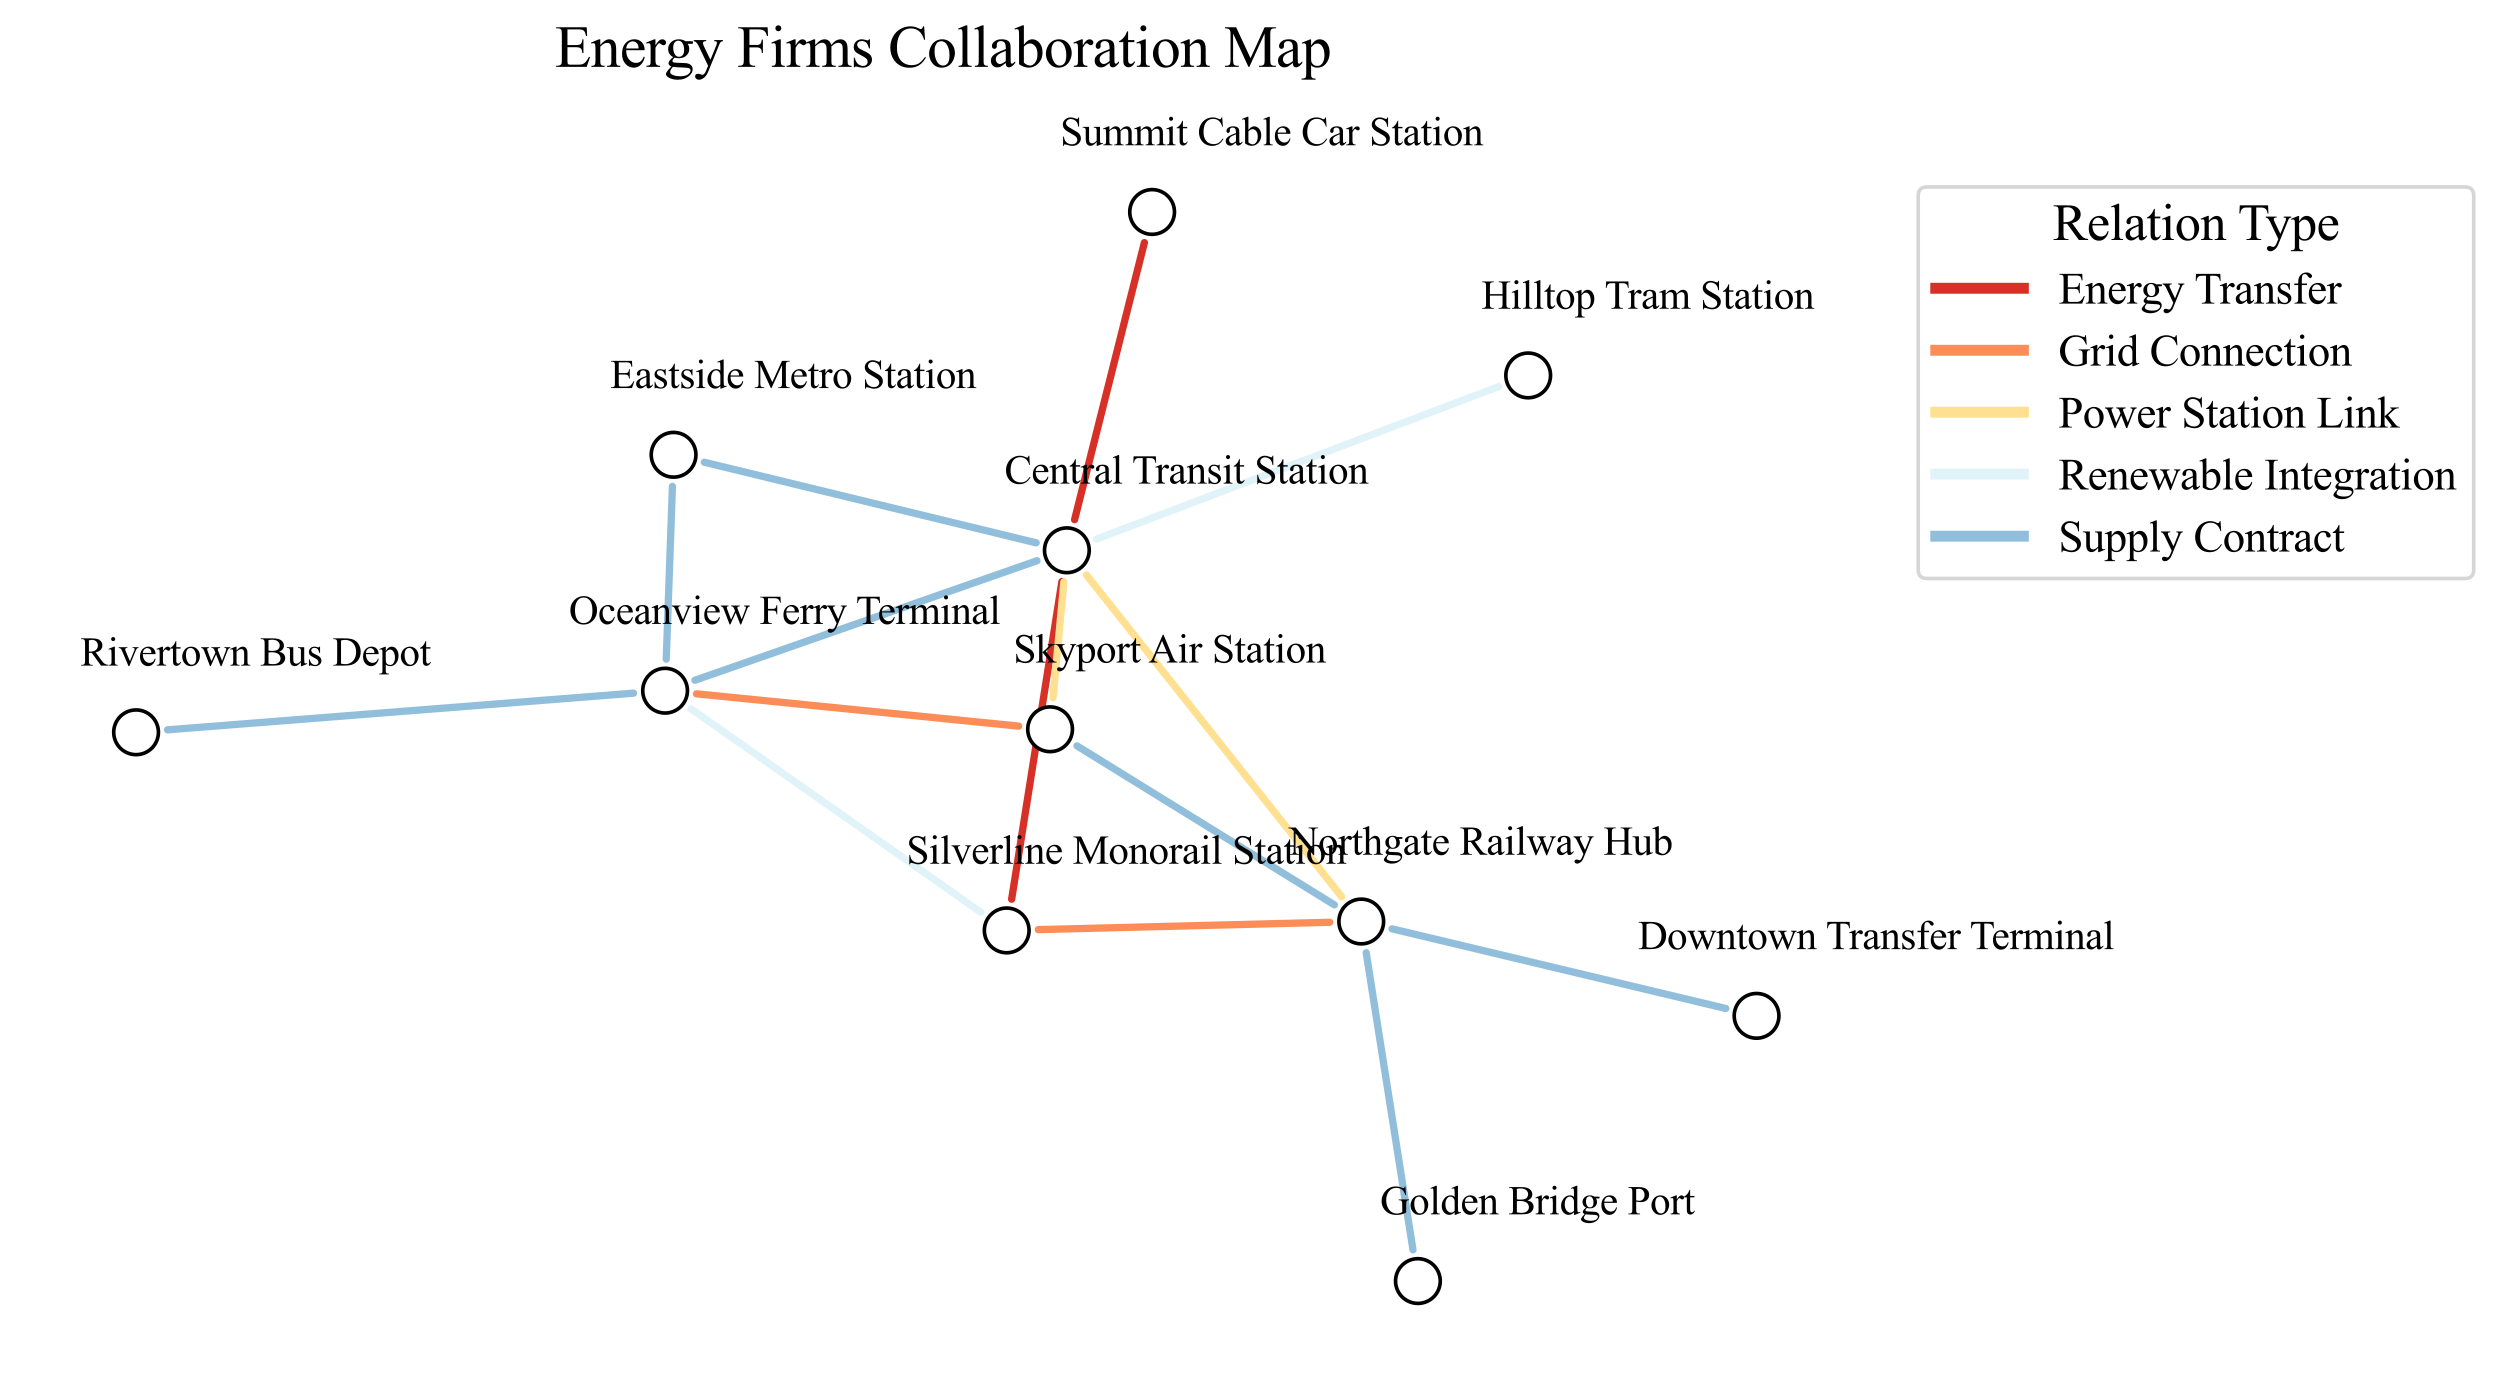 <?xml version="1.0" encoding="utf-8" standalone="no"?>
<!DOCTYPE svg PUBLIC "-//W3C//DTD SVG 1.1//EN"
  "http://www.w3.org/Graphics/SVG/1.1/DTD/svg11.dtd">
<svg xmlns:xlink="http://www.w3.org/1999/xlink" width="684.802pt" height="378.15pt" viewBox="0 0 684.802 378.15" xmlns="http://www.w3.org/2000/svg" version="1.1">
 <defs>
  <style type="text/css">*{stroke-linejoin: round; stroke-linecap: butt}</style>
 </defs>
 <g id="figure_1">
  <g id="patch_1">
   <path d="M 0 378.15 
L 684.802 378.15 
L 684.802 -0 
L 0 -0 
z
" style="fill: #ffffff"/>
  </g>
  <g id="axes_1">
   <g id="patch_2">
    <path d="M 300.332 147.667 
Q 355.421 126.785 410.509 105.903 
" clip-path="url(#p16c99990a3)" style="fill: none; stroke: #e0f3f8; stroke-width: 2; stroke-linecap: round"/>
   </g>
   <g id="patch_3">
    <path d="M 290.884 159.286 
Q 283.998 202.796 277.112 246.305 
" clip-path="url(#p16c99990a3)" style="fill: none; stroke: #d73027; stroke-width: 2; stroke-linecap: round"/>
   </g>
   <g id="patch_4">
    <path d="M 283.824 148.692 
Q 238.374 137.655 192.923 126.618 
" clip-path="url(#p16c99990a3)" style="fill: none; stroke: #91bfdb; stroke-width: 2; stroke-linecap: round"/>
   </g>
   <g id="patch_5">
    <path d="M 291.429 159.356 
Q 289.939 175.245 288.449 191.134 
" clip-path="url(#p16c99990a3)" style="fill: none; stroke: #fee090; stroke-width: 2; stroke-linecap: round"/>
   </g>
   <g id="patch_6">
    <path d="M 294.353 142.339 
Q 303.913 104.4 313.472 66.461 
" clip-path="url(#p16c99990a3)" style="fill: none; stroke: #d73027; stroke-width: 2; stroke-linecap: round"/>
   </g>
   <g id="patch_7">
    <path d="M 284.059 153.593 
Q 237.208 169.964 190.357 186.335 
" clip-path="url(#p16c99990a3)" style="fill: none; stroke: #91bfdb; stroke-width: 2; stroke-linecap: round"/>
   </g>
   <g id="patch_8">
    <path d="M 297.619 157.522 
Q 332.558 201.576 367.497 245.63 
" clip-path="url(#p16c99990a3)" style="fill: none; stroke: #fee090; stroke-width: 2; stroke-linecap: round"/>
   </g>
   <g id="patch_9">
    <path d="M 268.668 249.884 
Q 228.969 222.024 189.27 194.165 
" clip-path="url(#p16c99990a3)" style="fill: none; stroke: #e0f3f8; stroke-width: 2; stroke-linecap: round"/>
   </g>
   <g id="patch_10">
    <path d="M 284.416 254.642 
Q 324.318 253.638 364.22 252.633 
" clip-path="url(#p16c99990a3)" style="fill: none; stroke: #fc8d59; stroke-width: 2; stroke-linecap: round"/>
   </g>
   <g id="patch_11">
    <path d="M 184.195 133.231 
Q 183.345 156.885 182.494 180.54 
" clip-path="url(#p16c99990a3)" style="fill: none; stroke: #91bfdb; stroke-width: 2; stroke-linecap: round"/>
   </g>
   <g id="patch_12">
    <path d="M 279.025 198.897 
Q 234.912 194.476 190.798 190.055 
" clip-path="url(#p16c99990a3)" style="fill: none; stroke: #fc8d59; stroke-width: 2; stroke-linecap: round"/>
   </g>
   <g id="patch_13">
    <path d="M 295.01 204.312 
Q 330.259 226.088 365.509 247.863 
" clip-path="url(#p16c99990a3)" style="fill: none; stroke: #91bfdb; stroke-width: 2; stroke-linecap: round"/>
   </g>
   <g id="patch_14">
    <path d="M 173.546 189.871 
Q 109.728 194.891 45.91 199.911 
" clip-path="url(#p16c99990a3)" style="fill: none; stroke: #91bfdb; stroke-width: 2; stroke-linecap: round"/>
   </g>
   <g id="patch_15">
    <path d="M 374.226 260.973 
Q 380.635 301.662 387.045 342.351 
" clip-path="url(#p16c99990a3)" style="fill: none; stroke: #91bfdb; stroke-width: 2; stroke-linecap: round"/>
   </g>
   <g id="patch_16">
    <path d="M 381.301 254.426 
Q 427.017 265.337 472.733 276.248 
" clip-path="url(#p16c99990a3)" style="fill: none; stroke: #91bfdb; stroke-width: 2; stroke-linecap: round"/>
   </g>
   <g id="PathCollection_1">
    <defs>
     <path id="mb97d3c1c2f" d="M 0 6.124 
C 1.624 6.124 3.182 5.478 4.33 4.33 
C 5.478 3.182 6.124 1.624 6.124 0 
C 6.124 -1.624 5.478 -3.182 4.33 -4.33 
C 3.182 -5.478 1.624 -6.124 0 -6.124 
C -1.624 -6.124 -3.182 -5.478 -4.33 -4.33 
C -5.478 -3.182 -6.124 -1.624 -6.124 0 
C -6.124 1.624 -5.478 3.182 -4.33 4.33 
C -3.182 5.478 -1.624 6.124 0 6.124 
z
" style="stroke: #000000"/>
    </defs>
    <g clip-path="url(#p16c99990a3)">
     <use xlink:href="#mb97d3c1c2f" x="292.237" y="150.735" style="fill: #ffffff; stroke: #000000"/>
     <use xlink:href="#mb97d3c1c2f" x="418.605" y="102.834" style="fill: #ffffff; stroke: #000000"/>
     <use xlink:href="#mb97d3c1c2f" x="275.759" y="254.86" style="fill: #ffffff; stroke: #000000"/>
     <use xlink:href="#mb97d3c1c2f" x="184.507" y="124.574" style="fill: #ffffff; stroke: #000000"/>
     <use xlink:href="#mb97d3c1c2f" x="287.641" y="199.76" style="fill: #ffffff; stroke: #000000"/>
     <use xlink:href="#mb97d3c1c2f" x="315.588" y="58.064" style="fill: #ffffff; stroke: #000000"/>
     <use xlink:href="#mb97d3c1c2f" x="182.183" y="189.192" style="fill: #ffffff; stroke: #000000"/>
     <use xlink:href="#mb97d3c1c2f" x="37.273" y="200.591" style="fill: #ffffff; stroke: #000000"/>
     <use xlink:href="#mb97d3c1c2f" x="372.878" y="252.416" style="fill: #ffffff; stroke: #000000"/>
     <use xlink:href="#mb97d3c1c2f" x="388.393" y="350.906" style="fill: #ffffff; stroke: #000000"/>
     <use xlink:href="#mb97d3c1c2f" x="481.159" y="278.259" style="fill: #ffffff; stroke: #000000"/>
    </g>
   </g>
   <g id="text_1">
    <!-- Energy Firms Collaboration Map -->
    <g transform="translate(152.01 18.31) scale(0.16 -0.16)">
     <defs>
      <path id="TimesNewRomanPSMT-45" d="M 1338 4006 
L 1338 2331 
L 2269 2331 
Q 2631 2331 2753 2441 
Q 2916 2584 2934 2947 
L 3050 2947 
L 3050 1472 
L 2934 1472 
Q 2891 1781 2847 1869 
Q 2791 1978 2662 2040 
Q 2534 2103 2269 2103 
L 1338 2103 
L 1338 706 
Q 1338 425 1363 364 
Q 1388 303 1450 267 
Q 1513 231 1688 231 
L 2406 231 
Q 2766 231 2928 281 
Q 3091 331 3241 478 
Q 3434 672 3638 1063 
L 3763 1063 
L 3397 0 
L 131 0 
L 131 116 
L 281 116 
Q 431 116 566 188 
Q 666 238 702 338 
Q 738 438 738 747 
L 738 3500 
Q 738 3903 656 3997 
Q 544 4122 281 4122 
L 131 4122 
L 131 4238 
L 3397 4238 
L 3444 3309 
L 3322 3309 
Q 3256 3644 3176 3769 
Q 3097 3894 2941 3959 
Q 2816 4006 2500 4006 
L 1338 4006 
z
" transform="scale(0.016)"/>
      <path id="TimesNewRomanPSMT-6e" d="M 1034 2341 
Q 1538 2947 1994 2947 
Q 2228 2947 2397 2830 
Q 2566 2713 2666 2444 
Q 2734 2256 2734 1869 
L 2734 647 
Q 2734 375 2778 278 
Q 2813 200 2889 156 
Q 2966 113 3172 113 
L 3172 0 
L 1756 0 
L 1756 113 
L 1816 113 
Q 2016 113 2095 173 
Q 2175 234 2206 353 
Q 2219 400 2219 647 
L 2219 1819 
Q 2219 2209 2117 2386 
Q 2016 2563 1775 2563 
Q 1403 2563 1034 2156 
L 1034 647 
Q 1034 356 1069 288 
Q 1113 197 1189 155 
Q 1266 113 1500 113 
L 1500 0 
L 84 0 
L 84 113 
L 147 113 
Q 366 113 442 223 
Q 519 334 519 647 
L 519 1709 
Q 519 2225 495 2337 
Q 472 2450 423 2490 
Q 375 2531 294 2531 
Q 206 2531 84 2484 
L 38 2597 
L 900 2947 
L 1034 2947 
L 1034 2341 
z
" transform="scale(0.016)"/>
      <path id="TimesNewRomanPSMT-65" d="M 681 1784 
Q 678 1147 991 784 
Q 1303 422 1725 422 
Q 2006 422 2214 576 
Q 2422 731 2563 1106 
L 2659 1044 
Q 2594 616 2278 264 
Q 1963 -88 1488 -88 
Q 972 -88 605 314 
Q 238 716 238 1394 
Q 238 2128 614 2539 
Q 991 2950 1559 2950 
Q 2041 2950 2350 2633 
Q 2659 2316 2659 1784 
L 681 1784 
z
M 681 1966 
L 2006 1966 
Q 1991 2241 1941 2353 
Q 1863 2528 1708 2628 
Q 1553 2728 1384 2728 
Q 1125 2728 920 2526 
Q 716 2325 681 1966 
z
" transform="scale(0.016)"/>
      <path id="TimesNewRomanPSMT-72" d="M 1038 2947 
L 1038 2303 
Q 1397 2947 1775 2947 
Q 1947 2947 2059 2842 
Q 2172 2738 2172 2600 
Q 2172 2478 2090 2393 
Q 2009 2309 1897 2309 
Q 1788 2309 1652 2417 
Q 1516 2525 1450 2525 
Q 1394 2525 1328 2463 
Q 1188 2334 1038 2041 
L 1038 669 
Q 1038 431 1097 309 
Q 1138 225 1241 169 
Q 1344 113 1538 113 
L 1538 0 
L 72 0 
L 72 113 
Q 291 113 397 181 
Q 475 231 506 341 
Q 522 394 522 644 
L 522 1753 
Q 522 2253 501 2348 
Q 481 2444 426 2487 
Q 372 2531 291 2531 
Q 194 2531 72 2484 
L 41 2597 
L 906 2947 
L 1038 2947 
z
" transform="scale(0.016)"/>
      <path id="TimesNewRomanPSMT-67" d="M 966 1044 
Q 703 1172 562 1401 
Q 422 1631 422 1909 
Q 422 2334 742 2640 
Q 1063 2947 1563 2947 
Q 1972 2947 2272 2747 
L 2878 2747 
Q 3013 2747 3034 2739 
Q 3056 2731 3066 2713 
Q 3084 2684 3084 2613 
Q 3084 2531 3069 2500 
Q 3059 2484 3036 2475 
Q 3013 2466 2878 2466 
L 2506 2466 
Q 2681 2241 2681 1891 
Q 2681 1491 2375 1206 
Q 2069 922 1553 922 
Q 1341 922 1119 984 
Q 981 866 932 777 
Q 884 688 884 625 
Q 884 572 936 522 
Q 988 472 1138 450 
Q 1225 438 1575 428 
Q 2219 413 2409 384 
Q 2700 344 2873 169 
Q 3047 -6 3047 -263 
Q 3047 -616 2716 -925 
Q 2228 -1381 1444 -1381 
Q 841 -1381 425 -1109 
Q 191 -953 191 -784 
Q 191 -709 225 -634 
Q 278 -519 444 -313 
Q 466 -284 763 25 
Q 600 122 533 198 
Q 466 275 466 372 
Q 466 481 555 628 
Q 644 775 966 1044 
z
M 1509 2797 
Q 1278 2797 1122 2612 
Q 966 2428 966 2047 
Q 966 1553 1178 1281 
Q 1341 1075 1591 1075 
Q 1828 1075 1981 1253 
Q 2134 1431 2134 1813 
Q 2134 2309 1919 2591 
Q 1759 2797 1509 2797 
z
M 934 0 
Q 788 -159 713 -296 
Q 638 -434 638 -550 
Q 638 -700 819 -813 
Q 1131 -1006 1722 -1006 
Q 2284 -1006 2551 -807 
Q 2819 -609 2819 -384 
Q 2819 -222 2659 -153 
Q 2497 -84 2016 -72 
Q 1313 -53 934 0 
z
" transform="scale(0.016)"/>
      <path id="TimesNewRomanPSMT-79" d="M 38 2863 
L 1372 2863 
L 1372 2747 
L 1306 2747 
Q 1166 2747 1095 2686 
Q 1025 2625 1025 2534 
Q 1025 2413 1128 2197 
L 1825 753 
L 2466 2334 
Q 2519 2463 2519 2588 
Q 2519 2644 2497 2672 
Q 2472 2706 2419 2726 
Q 2366 2747 2231 2747 
L 2231 2863 
L 3163 2863 
L 3163 2747 
Q 3047 2734 2984 2696 
Q 2922 2659 2847 2556 
Q 2819 2513 2741 2316 
L 1575 -541 
Q 1406 -956 1132 -1168 
Q 859 -1381 606 -1381 
Q 422 -1381 303 -1275 
Q 184 -1169 184 -1031 
Q 184 -900 270 -820 
Q 356 -741 506 -741 
Q 609 -741 788 -809 
Q 913 -856 944 -856 
Q 1038 -856 1148 -759 
Q 1259 -663 1372 -384 
L 1575 113 
L 547 2272 
Q 500 2369 397 2513 
Q 319 2622 269 2659 
Q 197 2709 38 2747 
L 38 2863 
z
" transform="scale(0.016)"/>
      <path id="TimesNewRomanPSMT-20" transform="scale(0.016)"/>
      <path id="TimesNewRomanPSMT-46" d="M 1309 4006 
L 1309 2341 
L 2081 2341 
Q 2347 2341 2470 2458 
Q 2594 2575 2634 2922 
L 2750 2922 
L 2750 1488 
L 2634 1488 
Q 2631 1734 2570 1850 
Q 2509 1966 2401 2023 
Q 2294 2081 2081 2081 
L 1309 2081 
L 1309 750 
Q 1309 428 1350 325 
Q 1381 247 1481 191 
Q 1619 116 1769 116 
L 1922 116 
L 1922 0 
L 103 0 
L 103 116 
L 253 116 
Q 516 116 634 269 
Q 709 369 709 750 
L 709 3488 
Q 709 3809 669 3913 
Q 638 3991 541 4047 
Q 406 4122 253 4122 
L 103 4122 
L 103 4238 
L 3256 4238 
L 3297 3306 
L 3188 3306 
Q 3106 3603 2998 3742 
Q 2891 3881 2733 3943 
Q 2575 4006 2244 4006 
L 1309 4006 
z
" transform="scale(0.016)"/>
      <path id="TimesNewRomanPSMT-69" d="M 928 4444 
Q 1059 4444 1151 4351 
Q 1244 4259 1244 4128 
Q 1244 3997 1151 3903 
Q 1059 3809 928 3809 
Q 797 3809 703 3903 
Q 609 3997 609 4128 
Q 609 4259 701 4351 
Q 794 4444 928 4444 
z
M 1188 2947 
L 1188 647 
Q 1188 378 1227 289 
Q 1266 200 1342 156 
Q 1419 113 1622 113 
L 1622 0 
L 231 0 
L 231 113 
Q 441 113 512 153 
Q 584 194 626 287 
Q 669 381 669 647 
L 669 1750 
Q 669 2216 641 2353 
Q 619 2453 572 2492 
Q 525 2531 444 2531 
Q 356 2531 231 2484 
L 188 2597 
L 1050 2947 
L 1188 2947 
z
" transform="scale(0.016)"/>
      <path id="TimesNewRomanPSMT-6d" d="M 1050 2338 
Q 1363 2650 1419 2697 
Q 1559 2816 1721 2881 
Q 1884 2947 2044 2947 
Q 2313 2947 2506 2790 
Q 2700 2634 2766 2338 
Q 3088 2713 3309 2830 
Q 3531 2947 3766 2947 
Q 3994 2947 4170 2830 
Q 4347 2713 4450 2447 
Q 4519 2266 4519 1878 
L 4519 647 
Q 4519 378 4559 278 
Q 4591 209 4675 161 
Q 4759 113 4950 113 
L 4950 0 
L 3538 0 
L 3538 113 
L 3597 113 
Q 3781 113 3884 184 
Q 3956 234 3988 344 
Q 4000 397 4000 647 
L 4000 1878 
Q 4000 2228 3916 2372 
Q 3794 2572 3525 2572 
Q 3359 2572 3192 2489 
Q 3025 2406 2788 2181 
L 2781 2147 
L 2788 2013 
L 2788 647 
Q 2788 353 2820 281 
Q 2853 209 2943 161 
Q 3034 113 3253 113 
L 3253 0 
L 1806 0 
L 1806 113 
Q 2044 113 2133 169 
Q 2222 225 2256 338 
Q 2272 391 2272 647 
L 2272 1878 
Q 2272 2228 2169 2381 
Q 2031 2581 1784 2581 
Q 1616 2581 1450 2491 
Q 1191 2353 1050 2181 
L 1050 647 
Q 1050 366 1089 281 
Q 1128 197 1204 155 
Q 1281 113 1516 113 
L 1516 0 
L 100 0 
L 100 113 
Q 297 113 375 155 
Q 453 197 493 289 
Q 534 381 534 647 
L 534 1741 
Q 534 2213 506 2350 
Q 484 2453 437 2492 
Q 391 2531 309 2531 
Q 222 2531 100 2484 
L 53 2597 
L 916 2947 
L 1050 2947 
L 1050 2338 
z
" transform="scale(0.016)"/>
      <path id="TimesNewRomanPSMT-73" d="M 2050 2947 
L 2050 1972 
L 1947 1972 
Q 1828 2431 1642 2597 
Q 1456 2763 1169 2763 
Q 950 2763 815 2647 
Q 681 2531 681 2391 
Q 681 2216 781 2091 
Q 878 1963 1175 1819 
L 1631 1597 
Q 2266 1288 2266 781 
Q 2266 391 1970 151 
Q 1675 -88 1309 -88 
Q 1047 -88 709 6 
Q 606 38 541 38 
Q 469 38 428 -44 
L 325 -44 
L 325 978 
L 428 978 
Q 516 541 762 319 
Q 1009 97 1316 97 
Q 1531 97 1667 223 
Q 1803 350 1803 528 
Q 1803 744 1651 891 
Q 1500 1038 1047 1263 
Q 594 1488 453 1669 
Q 313 1847 313 2119 
Q 313 2472 555 2709 
Q 797 2947 1181 2947 
Q 1350 2947 1591 2875 
Q 1750 2828 1803 2828 
Q 1853 2828 1881 2850 
Q 1909 2872 1947 2947 
L 2050 2947 
z
" transform="scale(0.016)"/>
      <path id="TimesNewRomanPSMT-43" d="M 3853 4334 
L 3950 2894 
L 3853 2894 
Q 3659 3541 3300 3825 
Q 2941 4109 2438 4109 
Q 2016 4109 1675 3895 
Q 1334 3681 1139 3212 
Q 944 2744 944 2047 
Q 944 1472 1128 1050 
Q 1313 628 1683 403 
Q 2053 178 2528 178 
Q 2941 178 3256 354 
Q 3572 531 3950 1056 
L 4047 994 
Q 3728 428 3303 165 
Q 2878 -97 2294 -97 
Q 1241 -97 663 684 
Q 231 1266 231 2053 
Q 231 2688 515 3219 
Q 800 3750 1298 4042 
Q 1797 4334 2388 4334 
Q 2847 4334 3294 4109 
Q 3425 4041 3481 4041 
Q 3566 4041 3628 4100 
Q 3709 4184 3744 4334 
L 3853 4334 
z
" transform="scale(0.016)"/>
      <path id="TimesNewRomanPSMT-6f" d="M 1600 2947 
Q 2250 2947 2644 2453 
Q 2978 2031 2978 1484 
Q 2978 1100 2793 706 
Q 2609 313 2286 112 
Q 1963 -88 1566 -88 
Q 919 -88 538 428 
Q 216 863 216 1403 
Q 216 1797 411 2186 
Q 606 2575 925 2761 
Q 1244 2947 1600 2947 
z
M 1503 2744 
Q 1338 2744 1170 2645 
Q 1003 2547 900 2300 
Q 797 2053 797 1666 
Q 797 1041 1045 587 
Q 1294 134 1700 134 
Q 2003 134 2200 384 
Q 2397 634 2397 1244 
Q 2397 2006 2069 2444 
Q 1847 2744 1503 2744 
z
" transform="scale(0.016)"/>
      <path id="TimesNewRomanPSMT-6c" d="M 1184 4444 
L 1184 647 
Q 1184 378 1223 290 
Q 1263 203 1344 158 
Q 1425 113 1647 113 
L 1647 0 
L 244 0 
L 244 113 
Q 441 113 512 153 
Q 584 194 625 287 
Q 666 381 666 647 
L 666 3247 
Q 666 3731 644 3842 
Q 622 3953 573 3993 
Q 525 4034 450 4034 
Q 369 4034 244 3984 
L 191 4094 
L 1044 4444 
L 1184 4444 
z
" transform="scale(0.016)"/>
      <path id="TimesNewRomanPSMT-61" d="M 1822 413 
Q 1381 72 1269 19 
Q 1100 -59 909 -59 
Q 613 -59 420 144 
Q 228 347 228 678 
Q 228 888 322 1041 
Q 450 1253 767 1440 
Q 1084 1628 1822 1897 
L 1822 2009 
Q 1822 2438 1686 2597 
Q 1550 2756 1291 2756 
Q 1094 2756 978 2650 
Q 859 2544 859 2406 
L 866 2225 
Q 866 2081 792 2003 
Q 719 1925 600 1925 
Q 484 1925 411 2006 
Q 338 2088 338 2228 
Q 338 2497 613 2722 
Q 888 2947 1384 2947 
Q 1766 2947 2009 2819 
Q 2194 2722 2281 2516 
Q 2338 2381 2338 1966 
L 2338 994 
Q 2338 584 2353 492 
Q 2369 400 2405 369 
Q 2441 338 2488 338 
Q 2538 338 2575 359 
Q 2641 400 2828 588 
L 2828 413 
Q 2478 -56 2159 -56 
Q 2006 -56 1915 50 
Q 1825 156 1822 413 
z
M 1822 616 
L 1822 1706 
Q 1350 1519 1213 1441 
Q 966 1303 859 1153 
Q 753 1003 753 825 
Q 753 600 887 451 
Q 1022 303 1197 303 
Q 1434 303 1822 616 
z
" transform="scale(0.016)"/>
      <path id="TimesNewRomanPSMT-62" d="M 984 2369 
Q 1400 2947 1881 2947 
Q 2322 2947 2650 2570 
Q 2978 2194 2978 1541 
Q 2978 778 2472 313 
Q 2038 -88 1503 -88 
Q 1253 -88 995 3 
Q 738 94 469 275 
L 469 3241 
Q 469 3728 445 3840 
Q 422 3953 372 3993 
Q 322 4034 247 4034 
Q 159 4034 28 3984 
L -16 4094 
L 844 4444 
L 984 4444 
L 984 2369 
z
M 984 2169 
L 984 456 
Q 1144 300 1314 220 
Q 1484 141 1663 141 
Q 1947 141 2192 453 
Q 2438 766 2438 1363 
Q 2438 1913 2192 2208 
Q 1947 2503 1634 2503 
Q 1469 2503 1303 2419 
Q 1178 2356 984 2169 
z
" transform="scale(0.016)"/>
      <path id="TimesNewRomanPSMT-74" d="M 1031 3803 
L 1031 2863 
L 1700 2863 
L 1700 2644 
L 1031 2644 
L 1031 788 
Q 1031 509 1111 412 
Q 1191 316 1316 316 
Q 1419 316 1516 380 
Q 1613 444 1666 569 
L 1788 569 
Q 1678 263 1478 108 
Q 1278 -47 1066 -47 
Q 922 -47 784 33 
Q 647 113 581 261 
Q 516 409 516 719 
L 516 2644 
L 63 2644 
L 63 2747 
Q 234 2816 414 2980 
Q 594 3144 734 3369 
Q 806 3488 934 3803 
L 1031 3803 
z
" transform="scale(0.016)"/>
      <path id="TimesNewRomanPSMT-4d" d="M 2619 0 
L 981 3566 
L 981 734 
Q 981 344 1066 247 
Q 1181 116 1431 116 
L 1581 116 
L 1581 0 
L 106 0 
L 106 116 
L 256 116 
Q 525 116 638 278 
Q 706 378 706 734 
L 706 3503 
Q 706 3784 644 3909 
Q 600 4000 483 4061 
Q 366 4122 106 4122 
L 106 4238 
L 1306 4238 
L 2844 922 
L 4356 4238 
L 5556 4238 
L 5556 4122 
L 5409 4122 
Q 5138 4122 5025 3959 
Q 4956 3859 4956 3503 
L 4956 734 
Q 4956 344 5044 247 
Q 5159 116 5409 116 
L 5556 116 
L 5556 0 
L 3756 0 
L 3756 116 
L 3906 116 
Q 4178 116 4288 278 
Q 4356 378 4356 734 
L 4356 3566 
L 2722 0 
L 2619 0 
z
" transform="scale(0.016)"/>
      <path id="TimesNewRomanPSMT-70" d="M -6 2578 
L 875 2934 
L 994 2934 
L 994 2266 
Q 1216 2644 1439 2795 
Q 1663 2947 1909 2947 
Q 2341 2947 2628 2609 
Q 2981 2197 2981 1534 
Q 2981 794 2556 309 
Q 2206 -88 1675 -88 
Q 1444 -88 1275 -22 
Q 1150 25 994 166 
L 994 -706 
Q 994 -1000 1030 -1079 
Q 1066 -1159 1155 -1206 
Q 1244 -1253 1478 -1253 
L 1478 -1369 
L -22 -1369 
L -22 -1253 
L 56 -1253 
Q 228 -1256 350 -1188 
Q 409 -1153 442 -1076 
Q 475 -1000 475 -688 
L 475 2019 
Q 475 2297 450 2372 
Q 425 2447 370 2484 
Q 316 2522 222 2522 
Q 147 2522 31 2478 
L -6 2578 
z
M 994 2081 
L 994 1013 
Q 994 666 1022 556 
Q 1066 375 1236 237 
Q 1406 100 1666 100 
Q 1978 100 2172 344 
Q 2425 663 2425 1241 
Q 2425 1897 2138 2250 
Q 1938 2494 1663 2494 
Q 1513 2494 1366 2419 
Q 1253 2363 994 2081 
z
" transform="scale(0.016)"/>
     </defs>
     <use xlink:href="#TimesNewRomanPSMT-45"/>
     <use xlink:href="#TimesNewRomanPSMT-6e" x="61.084"/>
     <use xlink:href="#TimesNewRomanPSMT-65" x="111.084"/>
     <use xlink:href="#TimesNewRomanPSMT-72" x="155.469"/>
     <use xlink:href="#TimesNewRomanPSMT-67" x="187.02"/>
     <use xlink:href="#TimesNewRomanPSMT-79" x="237.02"/>
     <use xlink:href="#TimesNewRomanPSMT-20" x="287.02"/>
     <use xlink:href="#TimesNewRomanPSMT-46" x="312.02"/>
     <use xlink:href="#TimesNewRomanPSMT-69" x="367.635"/>
     <use xlink:href="#TimesNewRomanPSMT-72" x="395.418"/>
     <use xlink:href="#TimesNewRomanPSMT-6d" x="428.719"/>
     <use xlink:href="#TimesNewRomanPSMT-73" x="506.502"/>
     <use xlink:href="#TimesNewRomanPSMT-20" x="545.418"/>
     <use xlink:href="#TimesNewRomanPSMT-43" x="570.418"/>
     <use xlink:href="#TimesNewRomanPSMT-6f" x="637.117"/>
     <use xlink:href="#TimesNewRomanPSMT-6c" x="687.117"/>
     <use xlink:href="#TimesNewRomanPSMT-6c" x="714.9"/>
     <use xlink:href="#TimesNewRomanPSMT-61" x="742.684"/>
     <use xlink:href="#TimesNewRomanPSMT-62" x="787.068"/>
     <use xlink:href="#TimesNewRomanPSMT-6f" x="837.068"/>
     <use xlink:href="#TimesNewRomanPSMT-72" x="887.068"/>
     <use xlink:href="#TimesNewRomanPSMT-61" x="920.369"/>
     <use xlink:href="#TimesNewRomanPSMT-74" x="964.754"/>
     <use xlink:href="#TimesNewRomanPSMT-69" x="992.537"/>
     <use xlink:href="#TimesNewRomanPSMT-6f" x="1020.32"/>
     <use xlink:href="#TimesNewRomanPSMT-6e" x="1070.32"/>
     <use xlink:href="#TimesNewRomanPSMT-20" x="1120.32"/>
     <use xlink:href="#TimesNewRomanPSMT-4d" x="1145.32"/>
     <use xlink:href="#TimesNewRomanPSMT-61" x="1234.236"/>
     <use xlink:href="#TimesNewRomanPSMT-70" x="1278.621"/>
    </g>
   </g>
   <g id="legend_1">
    <g id="patch_17">
     <path d="M 527.844 158.46 
L 675.202 158.46 
Q 677.602 158.46 677.602 156.06 
L 677.602 53.616 
Q 677.602 51.216 675.202 51.216 
L 527.844 51.216 
Q 525.444 51.216 525.444 53.616 
L 525.444 156.06 
Q 525.444 158.46 527.844 158.46 
z
" style="fill: #ffffff; opacity: 0.8; stroke: #cccccc; stroke-linejoin: miter"/>
    </g>
    <g id="text_2">
     <!-- Relation Type -->
     <g transform="translate(562.285 65.737) scale(0.14 -0.14)">
      <defs>
       <path id="TimesNewRomanPSMT-52" d="M 4325 0 
L 3194 0 
L 1759 1981 
Q 1600 1975 1500 1975 
Q 1459 1975 1412 1976 
Q 1366 1978 1316 1981 
L 1316 750 
Q 1316 350 1403 253 
Q 1522 116 1759 116 
L 1925 116 
L 1925 0 
L 109 0 
L 109 116 
L 269 116 
Q 538 116 653 291 
Q 719 388 719 750 
L 719 3488 
Q 719 3888 631 3984 
Q 509 4122 269 4122 
L 109 4122 
L 109 4238 
L 1653 4238 
Q 2328 4238 2648 4139 
Q 2969 4041 3192 3777 
Q 3416 3513 3416 3147 
Q 3416 2756 3161 2468 
Q 2906 2181 2372 2063 
L 3247 847 
Q 3547 428 3762 290 
Q 3978 153 4325 116 
L 4325 0 
z
M 1316 2178 
Q 1375 2178 1419 2176 
Q 1463 2175 1491 2175 
Q 2097 2175 2405 2437 
Q 2713 2700 2713 3106 
Q 2713 3503 2464 3751 
Q 2216 4000 1806 4000 
Q 1625 4000 1316 3941 
L 1316 2178 
z
" transform="scale(0.016)"/>
       <path id="TimesNewRomanPSMT-54" d="M 3703 4238 
L 3750 3244 
L 3631 3244 
Q 3597 3506 3538 3619 
Q 3441 3800 3280 3886 
Q 3119 3972 2856 3972 
L 2259 3972 
L 2259 734 
Q 2259 344 2344 247 
Q 2463 116 2709 116 
L 2856 116 
L 2856 0 
L 1059 0 
L 1059 116 
L 1209 116 
Q 1478 116 1591 278 
Q 1659 378 1659 734 
L 1659 3972 
L 1150 3972 
Q 853 3972 728 3928 
Q 566 3869 450 3700 
Q 334 3531 313 3244 
L 194 3244 
L 244 4238 
L 3703 4238 
z
" transform="scale(0.016)"/>
      </defs>
      <use xlink:href="#TimesNewRomanPSMT-52"/>
      <use xlink:href="#TimesNewRomanPSMT-65" x="66.699"/>
      <use xlink:href="#TimesNewRomanPSMT-6c" x="111.084"/>
      <use xlink:href="#TimesNewRomanPSMT-61" x="138.867"/>
      <use xlink:href="#TimesNewRomanPSMT-74" x="183.252"/>
      <use xlink:href="#TimesNewRomanPSMT-69" x="211.035"/>
      <use xlink:href="#TimesNewRomanPSMT-6f" x="238.818"/>
      <use xlink:href="#TimesNewRomanPSMT-6e" x="288.818"/>
      <use xlink:href="#TimesNewRomanPSMT-20" x="338.818"/>
      <use xlink:href="#TimesNewRomanPSMT-54" x="362.068"/>
      <use xlink:href="#TimesNewRomanPSMT-79" x="416.152"/>
      <use xlink:href="#TimesNewRomanPSMT-70" x="466.152"/>
      <use xlink:href="#TimesNewRomanPSMT-65" x="516.152"/>
     </g>
    </g>
    <g id="line2d_1">
     <path d="M 530.244 78.958 
L 542.244 78.958 
L 554.244 78.958 
" style="fill: none; stroke: #d73027; stroke-width: 3; stroke-linecap: square"/>
    </g>
    <g id="text_3">
     <!-- Energy Transfer -->
     <g transform="translate(563.844 83.158) scale(0.12 -0.12)">
      <defs>
       <path id="TimesNewRomanPSMT-66" d="M 1319 2638 
L 1319 756 
Q 1319 356 1406 250 
Q 1522 113 1716 113 
L 1975 113 
L 1975 0 
L 266 0 
L 266 113 
L 394 113 
Q 519 113 622 175 
Q 725 238 764 344 
Q 803 450 803 756 
L 803 2638 
L 247 2638 
L 247 2863 
L 803 2863 
L 803 3050 
Q 803 3478 940 3775 
Q 1078 4072 1361 4255 
Q 1644 4438 1997 4438 
Q 2325 4438 2600 4225 
Q 2781 4084 2781 3909 
Q 2781 3816 2700 3733 
Q 2619 3650 2525 3650 
Q 2453 3650 2373 3701 
Q 2294 3753 2178 3923 
Q 2063 4094 1966 4153 
Q 1869 4213 1750 4213 
Q 1606 4213 1506 4136 
Q 1406 4059 1362 3898 
Q 1319 3738 1319 3069 
L 1319 2863 
L 2056 2863 
L 2056 2638 
L 1319 2638 
z
" transform="scale(0.016)"/>
      </defs>
      <use xlink:href="#TimesNewRomanPSMT-45"/>
      <use xlink:href="#TimesNewRomanPSMT-6e" x="61.084"/>
      <use xlink:href="#TimesNewRomanPSMT-65" x="111.084"/>
      <use xlink:href="#TimesNewRomanPSMT-72" x="155.469"/>
      <use xlink:href="#TimesNewRomanPSMT-67" x="187.02"/>
      <use xlink:href="#TimesNewRomanPSMT-79" x="237.02"/>
      <use xlink:href="#TimesNewRomanPSMT-20" x="287.02"/>
      <use xlink:href="#TimesNewRomanPSMT-54" x="310.27"/>
      <use xlink:href="#TimesNewRomanPSMT-72" x="367.854"/>
      <use xlink:href="#TimesNewRomanPSMT-61" x="401.154"/>
      <use xlink:href="#TimesNewRomanPSMT-6e" x="445.539"/>
      <use xlink:href="#TimesNewRomanPSMT-73" x="495.539"/>
      <use xlink:href="#TimesNewRomanPSMT-66" x="534.455"/>
      <use xlink:href="#TimesNewRomanPSMT-65" x="567.756"/>
      <use xlink:href="#TimesNewRomanPSMT-72" x="612.141"/>
     </g>
    </g>
    <g id="line2d_2">
     <path d="M 530.244 95.948 
L 542.244 95.948 
L 554.244 95.948 
" style="fill: none; stroke: #fc8d59; stroke-width: 3; stroke-linecap: square"/>
    </g>
    <g id="text_4">
     <!-- Grid Connection -->
     <g transform="translate(563.844 100.148) scale(0.12 -0.12)">
      <defs>
       <path id="TimesNewRomanPSMT-47" d="M 3928 4334 
L 4038 2997 
L 3928 2997 
Q 3763 3497 3500 3750 
Q 3122 4116 2528 4116 
Q 1719 4116 1297 3475 
Q 944 2934 944 2188 
Q 944 1581 1178 1081 
Q 1413 581 1792 348 
Q 2172 116 2572 116 
Q 2806 116 3025 175 
Q 3244 234 3447 350 
L 3447 1575 
Q 3447 1894 3398 1992 
Q 3350 2091 3248 2142 
Q 3147 2194 2891 2194 
L 2891 2313 
L 4531 2313 
L 4531 2194 
L 4453 2194 
Q 4209 2194 4119 2031 
Q 4056 1916 4056 1575 
L 4056 278 
Q 3697 84 3347 -6 
Q 2997 -97 2569 -97 
Q 1341 -97 703 691 
Q 225 1281 225 2053 
Q 225 2613 494 3125 
Q 813 3734 1369 4063 
Q 1834 4334 2469 4334 
Q 2700 4334 2889 4296 
Q 3078 4259 3425 4131 
Q 3600 4066 3659 4066 
Q 3719 4066 3761 4120 
Q 3803 4175 3813 4334 
L 3928 4334 
z
" transform="scale(0.016)"/>
       <path id="TimesNewRomanPSMT-64" d="M 2222 322 
Q 2013 103 1813 7 
Q 1613 -88 1381 -88 
Q 913 -88 563 304 
Q 213 697 213 1313 
Q 213 1928 600 2439 
Q 988 2950 1597 2950 
Q 1975 2950 2222 2709 
L 2222 3238 
Q 2222 3728 2198 3840 
Q 2175 3953 2125 3993 
Q 2075 4034 2000 4034 
Q 1919 4034 1784 3984 
L 1744 4094 
L 2597 4444 
L 2738 4444 
L 2738 1134 
Q 2738 631 2761 520 
Q 2784 409 2836 365 
Q 2888 322 2956 322 
Q 3041 322 3181 375 
L 3216 266 
L 2366 -88 
L 2222 -88 
L 2222 322 
z
M 2222 541 
L 2222 2016 
Q 2203 2228 2109 2403 
Q 2016 2578 1861 2667 
Q 1706 2756 1559 2756 
Q 1284 2756 1069 2509 
Q 784 2184 784 1559 
Q 784 928 1059 592 
Q 1334 256 1672 256 
Q 1956 256 2222 541 
z
" transform="scale(0.016)"/>
       <path id="TimesNewRomanPSMT-63" d="M 2631 1088 
Q 2516 522 2178 217 
Q 1841 -88 1431 -88 
Q 944 -88 581 321 
Q 219 731 219 1428 
Q 219 2103 620 2525 
Q 1022 2947 1584 2947 
Q 2006 2947 2278 2723 
Q 2550 2500 2550 2259 
Q 2550 2141 2473 2067 
Q 2397 1994 2259 1994 
Q 2075 1994 1981 2113 
Q 1928 2178 1911 2362 
Q 1894 2547 1784 2644 
Q 1675 2738 1481 2738 
Q 1169 2738 978 2506 
Q 725 2200 725 1697 
Q 725 1184 976 792 
Q 1228 400 1656 400 
Q 1963 400 2206 609 
Q 2378 753 2541 1131 
L 2631 1088 
z
" transform="scale(0.016)"/>
      </defs>
      <use xlink:href="#TimesNewRomanPSMT-47"/>
      <use xlink:href="#TimesNewRomanPSMT-72" x="72.217"/>
      <use xlink:href="#TimesNewRomanPSMT-69" x="105.518"/>
      <use xlink:href="#TimesNewRomanPSMT-64" x="133.301"/>
      <use xlink:href="#TimesNewRomanPSMT-20" x="183.301"/>
      <use xlink:href="#TimesNewRomanPSMT-43" x="208.301"/>
      <use xlink:href="#TimesNewRomanPSMT-6f" x="275"/>
      <use xlink:href="#TimesNewRomanPSMT-6e" x="325"/>
      <use xlink:href="#TimesNewRomanPSMT-6e" x="375"/>
      <use xlink:href="#TimesNewRomanPSMT-65" x="425"/>
      <use xlink:href="#TimesNewRomanPSMT-63" x="469.385"/>
      <use xlink:href="#TimesNewRomanPSMT-74" x="513.77"/>
      <use xlink:href="#TimesNewRomanPSMT-69" x="541.553"/>
      <use xlink:href="#TimesNewRomanPSMT-6f" x="569.336"/>
      <use xlink:href="#TimesNewRomanPSMT-6e" x="619.336"/>
     </g>
    </g>
    <g id="line2d_3">
     <path d="M 530.244 112.914 
L 542.244 112.914 
L 554.244 112.914 
" style="fill: none; stroke: #fee090; stroke-width: 3; stroke-linecap: square"/>
    </g>
    <g id="text_5">
     <!-- Power Station Link -->
     <g transform="translate(563.844 117.114) scale(0.12 -0.12)">
      <defs>
       <path id="TimesNewRomanPSMT-50" d="M 1313 1984 
L 1313 750 
Q 1313 350 1400 253 
Q 1519 116 1759 116 
L 1922 116 
L 1922 0 
L 106 0 
L 106 116 
L 266 116 
Q 534 116 650 291 
Q 713 388 713 750 
L 713 3488 
Q 713 3888 628 3984 
Q 506 4122 266 4122 
L 106 4122 
L 106 4238 
L 1659 4238 
Q 2228 4238 2556 4120 
Q 2884 4003 3109 3725 
Q 3334 3447 3334 3066 
Q 3334 2547 2992 2222 
Q 2650 1897 2025 1897 
Q 1872 1897 1694 1919 
Q 1516 1941 1313 1984 
z
M 1313 2163 
Q 1478 2131 1606 2115 
Q 1734 2100 1825 2100 
Q 2150 2100 2386 2351 
Q 2622 2603 2622 3003 
Q 2622 3278 2509 3514 
Q 2397 3750 2190 3867 
Q 1984 3984 1722 3984 
Q 1563 3984 1313 3925 
L 1313 2163 
z
" transform="scale(0.016)"/>
       <path id="TimesNewRomanPSMT-77" d="M 41 2863 
L 1241 2863 
L 1241 2747 
Q 1075 2734 1023 2687 
Q 972 2641 972 2553 
Q 972 2456 1025 2319 
L 1638 672 
L 2253 2013 
L 2091 2434 
Q 2016 2622 1894 2694 
Q 1825 2738 1638 2747 
L 1638 2863 
L 3000 2863 
L 3000 2747 
Q 2775 2738 2681 2666 
Q 2619 2616 2619 2506 
Q 2619 2444 2644 2378 
L 3294 734 
L 3897 2319 
Q 3959 2488 3959 2588 
Q 3959 2647 3898 2694 
Q 3838 2741 3659 2747 
L 3659 2863 
L 4563 2863 
L 4563 2747 
Q 4291 2706 4163 2378 
L 3206 -88 
L 3078 -88 
L 2363 1741 
L 1528 -88 
L 1413 -88 
L 494 2319 
Q 403 2547 315 2626 
Q 228 2706 41 2747 
L 41 2863 
z
" transform="scale(0.016)"/>
       <path id="TimesNewRomanPSMT-53" d="M 2934 4334 
L 2934 2869 
L 2819 2869 
Q 2763 3291 2617 3541 
Q 2472 3791 2203 3937 
Q 1934 4084 1647 4084 
Q 1322 4084 1109 3886 
Q 897 3688 897 3434 
Q 897 3241 1031 3081 
Q 1225 2847 1953 2456 
Q 2547 2138 2764 1967 
Q 2981 1797 3098 1565 
Q 3216 1334 3216 1081 
Q 3216 600 2842 251 
Q 2469 -97 1881 -97 
Q 1697 -97 1534 -69 
Q 1438 -53 1133 45 
Q 828 144 747 144 
Q 669 144 623 97 
Q 578 50 556 -97 
L 441 -97 
L 441 1356 
L 556 1356 
Q 638 900 775 673 
Q 913 447 1195 297 
Q 1478 147 1816 147 
Q 2206 147 2432 353 
Q 2659 559 2659 841 
Q 2659 997 2573 1156 
Q 2488 1316 2306 1453 
Q 2184 1547 1640 1851 
Q 1097 2156 867 2337 
Q 638 2519 519 2737 
Q 400 2956 400 3219 
Q 400 3675 750 4004 
Q 1100 4334 1641 4334 
Q 1978 4334 2356 4169 
Q 2531 4091 2603 4091 
Q 2684 4091 2736 4139 
Q 2788 4188 2819 4334 
L 2934 4334 
z
" transform="scale(0.016)"/>
       <path id="TimesNewRomanPSMT-4c" d="M 3669 1172 
L 3772 1150 
L 3409 0 
L 128 0 
L 128 116 
L 288 116 
Q 556 116 672 291 
Q 738 391 738 753 
L 738 3488 
Q 738 3884 650 3984 
Q 528 4122 288 4122 
L 128 4122 
L 128 4238 
L 2047 4238 
L 2047 4122 
Q 1709 4125 1573 4059 
Q 1438 3994 1388 3894 
Q 1338 3794 1338 3416 
L 1338 753 
Q 1338 494 1388 397 
Q 1425 331 1503 300 
Q 1581 269 1991 269 
L 2300 269 
Q 2788 269 2984 341 
Q 3181 413 3343 595 
Q 3506 778 3669 1172 
z
" transform="scale(0.016)"/>
       <path id="TimesNewRomanPSMT-6b" d="M 1047 4444 
L 1047 1597 
L 1775 2259 
Q 2006 2472 2044 2528 
Q 2069 2566 2069 2603 
Q 2069 2666 2017 2711 
Q 1966 2756 1847 2763 
L 1847 2863 
L 3091 2863 
L 3091 2763 
Q 2834 2756 2664 2684 
Q 2494 2613 2291 2428 
L 1556 1750 
L 2291 822 
Q 2597 438 2703 334 
Q 2853 188 2966 144 
Q 3044 113 3238 113 
L 3238 0 
L 1847 0 
L 1847 113 
Q 1966 116 2008 148 
Q 2050 181 2050 241 
Q 2050 313 1925 472 
L 1047 1594 
L 1047 644 
Q 1047 366 1086 278 
Q 1125 191 1197 153 
Q 1269 116 1509 113 
L 1509 0 
L 53 0 
L 53 113 
Q 272 113 381 166 
Q 447 200 481 272 
Q 528 375 528 628 
L 528 3234 
Q 528 3731 506 3842 
Q 484 3953 434 3995 
Q 384 4038 303 4038 
Q 238 4038 106 3984 
L 53 4094 
L 903 4444 
L 1047 4444 
z
" transform="scale(0.016)"/>
      </defs>
      <use xlink:href="#TimesNewRomanPSMT-50"/>
      <use xlink:href="#TimesNewRomanPSMT-6f" x="55.615"/>
      <use xlink:href="#TimesNewRomanPSMT-77" x="105.615"/>
      <use xlink:href="#TimesNewRomanPSMT-65" x="177.832"/>
      <use xlink:href="#TimesNewRomanPSMT-72" x="222.217"/>
      <use xlink:href="#TimesNewRomanPSMT-20" x="255.518"/>
      <use xlink:href="#TimesNewRomanPSMT-53" x="280.518"/>
      <use xlink:href="#TimesNewRomanPSMT-74" x="336.133"/>
      <use xlink:href="#TimesNewRomanPSMT-61" x="363.916"/>
      <use xlink:href="#TimesNewRomanPSMT-74" x="408.301"/>
      <use xlink:href="#TimesNewRomanPSMT-69" x="436.084"/>
      <use xlink:href="#TimesNewRomanPSMT-6f" x="463.867"/>
      <use xlink:href="#TimesNewRomanPSMT-6e" x="513.867"/>
      <use xlink:href="#TimesNewRomanPSMT-20" x="563.867"/>
      <use xlink:href="#TimesNewRomanPSMT-4c" x="588.867"/>
      <use xlink:href="#TimesNewRomanPSMT-69" x="649.951"/>
      <use xlink:href="#TimesNewRomanPSMT-6e" x="677.734"/>
      <use xlink:href="#TimesNewRomanPSMT-6b" x="727.734"/>
     </g>
    </g>
    <g id="line2d_4">
     <path d="M 530.244 129.881 
L 542.244 129.881 
L 554.244 129.881 
" style="fill: none; stroke: #e0f3f8; stroke-width: 3; stroke-linecap: square"/>
    </g>
    <g id="text_6">
     <!-- Renewable Integration -->
     <g transform="translate(563.844 134.081) scale(0.12 -0.12)">
      <defs>
       <path id="TimesNewRomanPSMT-49" d="M 1975 116 
L 1975 0 
L 159 0 
L 159 116 
L 309 116 
Q 572 116 691 269 
Q 766 369 766 750 
L 766 3488 
Q 766 3809 725 3913 
Q 694 3991 597 4047 
Q 459 4122 309 4122 
L 159 4122 
L 159 4238 
L 1975 4238 
L 1975 4122 
L 1822 4122 
Q 1563 4122 1444 3969 
Q 1366 3869 1366 3488 
L 1366 750 
Q 1366 428 1406 325 
Q 1438 247 1538 191 
Q 1672 116 1822 116 
L 1975 116 
z
" transform="scale(0.016)"/>
      </defs>
      <use xlink:href="#TimesNewRomanPSMT-52"/>
      <use xlink:href="#TimesNewRomanPSMT-65" x="66.699"/>
      <use xlink:href="#TimesNewRomanPSMT-6e" x="111.084"/>
      <use xlink:href="#TimesNewRomanPSMT-65" x="161.084"/>
      <use xlink:href="#TimesNewRomanPSMT-77" x="205.469"/>
      <use xlink:href="#TimesNewRomanPSMT-61" x="277.686"/>
      <use xlink:href="#TimesNewRomanPSMT-62" x="322.07"/>
      <use xlink:href="#TimesNewRomanPSMT-6c" x="372.07"/>
      <use xlink:href="#TimesNewRomanPSMT-65" x="399.854"/>
      <use xlink:href="#TimesNewRomanPSMT-20" x="444.238"/>
      <use xlink:href="#TimesNewRomanPSMT-49" x="469.238"/>
      <use xlink:href="#TimesNewRomanPSMT-6e" x="502.539"/>
      <use xlink:href="#TimesNewRomanPSMT-74" x="552.539"/>
      <use xlink:href="#TimesNewRomanPSMT-65" x="580.322"/>
      <use xlink:href="#TimesNewRomanPSMT-67" x="624.707"/>
      <use xlink:href="#TimesNewRomanPSMT-72" x="674.707"/>
      <use xlink:href="#TimesNewRomanPSMT-61" x="708.008"/>
      <use xlink:href="#TimesNewRomanPSMT-74" x="752.393"/>
      <use xlink:href="#TimesNewRomanPSMT-69" x="780.176"/>
      <use xlink:href="#TimesNewRomanPSMT-6f" x="807.959"/>
      <use xlink:href="#TimesNewRomanPSMT-6e" x="857.959"/>
     </g>
    </g>
    <g id="line2d_5">
     <path d="M 530.244 146.871 
L 542.244 146.871 
L 554.244 146.871 
" style="fill: none; stroke: #91bfdb; stroke-width: 3; stroke-linecap: square"/>
    </g>
    <g id="text_7">
     <!-- Supply Contract -->
     <g transform="translate(563.844 151.071) scale(0.12 -0.12)">
      <defs>
       <path id="TimesNewRomanPSMT-75" d="M 2709 2863 
L 2709 1128 
Q 2709 631 2732 520 
Q 2756 409 2807 365 
Q 2859 322 2928 322 
Q 3025 322 3147 375 
L 3191 266 
L 2334 -88 
L 2194 -88 
L 2194 519 
Q 1825 119 1631 15 
Q 1438 -88 1222 -88 
Q 981 -88 804 51 
Q 628 191 559 409 
Q 491 628 491 1028 
L 491 2306 
Q 491 2509 447 2587 
Q 403 2666 317 2708 
Q 231 2750 6 2747 
L 6 2863 
L 1009 2863 
L 1009 947 
Q 1009 547 1148 422 
Q 1288 297 1484 297 
Q 1619 297 1789 381 
Q 1959 466 2194 703 
L 2194 2325 
Q 2194 2569 2105 2655 
Q 2016 2741 1734 2747 
L 1734 2863 
L 2709 2863 
z
" transform="scale(0.016)"/>
      </defs>
      <use xlink:href="#TimesNewRomanPSMT-53"/>
      <use xlink:href="#TimesNewRomanPSMT-75" x="55.615"/>
      <use xlink:href="#TimesNewRomanPSMT-70" x="105.615"/>
      <use xlink:href="#TimesNewRomanPSMT-70" x="155.615"/>
      <use xlink:href="#TimesNewRomanPSMT-6c" x="205.615"/>
      <use xlink:href="#TimesNewRomanPSMT-79" x="233.398"/>
      <use xlink:href="#TimesNewRomanPSMT-20" x="283.398"/>
      <use xlink:href="#TimesNewRomanPSMT-43" x="308.398"/>
      <use xlink:href="#TimesNewRomanPSMT-6f" x="375.098"/>
      <use xlink:href="#TimesNewRomanPSMT-6e" x="425.098"/>
      <use xlink:href="#TimesNewRomanPSMT-74" x="475.098"/>
      <use xlink:href="#TimesNewRomanPSMT-72" x="502.881"/>
      <use xlink:href="#TimesNewRomanPSMT-61" x="536.182"/>
      <use xlink:href="#TimesNewRomanPSMT-63" x="580.566"/>
      <use xlink:href="#TimesNewRomanPSMT-74" x="624.951"/>
     </g>
    </g>
   </g>
   <g id="text_8">
    <!-- Central Transit Station -->
    <g transform="translate(275.159 132.462) scale(0.11 -0.11)">
     <use xlink:href="#TimesNewRomanPSMT-43"/>
     <use xlink:href="#TimesNewRomanPSMT-65" x="66.699"/>
     <use xlink:href="#TimesNewRomanPSMT-6e" x="111.084"/>
     <use xlink:href="#TimesNewRomanPSMT-74" x="161.084"/>
     <use xlink:href="#TimesNewRomanPSMT-72" x="188.867"/>
     <use xlink:href="#TimesNewRomanPSMT-61" x="222.168"/>
     <use xlink:href="#TimesNewRomanPSMT-6c" x="266.553"/>
     <use xlink:href="#TimesNewRomanPSMT-20" x="294.336"/>
     <use xlink:href="#TimesNewRomanPSMT-54" x="317.586"/>
     <use xlink:href="#TimesNewRomanPSMT-72" x="375.17"/>
     <use xlink:href="#TimesNewRomanPSMT-61" x="408.471"/>
     <use xlink:href="#TimesNewRomanPSMT-6e" x="452.855"/>
     <use xlink:href="#TimesNewRomanPSMT-73" x="502.855"/>
     <use xlink:href="#TimesNewRomanPSMT-69" x="541.771"/>
     <use xlink:href="#TimesNewRomanPSMT-74" x="569.555"/>
     <use xlink:href="#TimesNewRomanPSMT-20" x="597.338"/>
     <use xlink:href="#TimesNewRomanPSMT-53" x="622.338"/>
     <use xlink:href="#TimesNewRomanPSMT-74" x="677.953"/>
     <use xlink:href="#TimesNewRomanPSMT-61" x="705.736"/>
     <use xlink:href="#TimesNewRomanPSMT-74" x="750.121"/>
     <use xlink:href="#TimesNewRomanPSMT-69" x="777.904"/>
     <use xlink:href="#TimesNewRomanPSMT-6f" x="805.688"/>
     <use xlink:href="#TimesNewRomanPSMT-6e" x="855.688"/>
    </g>
   </g>
   <g id="text_9">
    <!-- Hilltop Tram Station -->
    <g transform="translate(405.801 84.561) scale(0.11 -0.11)">
     <defs>
      <path id="TimesNewRomanPSMT-48" d="M 1316 2272 
L 3284 2272 
L 3284 3484 
Q 3284 3809 3244 3913 
Q 3213 3991 3113 4047 
Q 2978 4122 2828 4122 
L 2678 4122 
L 2678 4238 
L 4491 4238 
L 4491 4122 
L 4341 4122 
Q 4191 4122 4056 4050 
Q 3956 4000 3920 3898 
Q 3884 3797 3884 3484 
L 3884 750 
Q 3884 428 3925 325 
Q 3956 247 4053 191 
Q 4191 116 4341 116 
L 4491 116 
L 4491 0 
L 2678 0 
L 2678 116 
L 2828 116 
Q 3088 116 3206 269 
Q 3284 369 3284 750 
L 3284 2041 
L 1316 2041 
L 1316 750 
Q 1316 428 1356 325 
Q 1388 247 1488 191 
Q 1622 116 1772 116 
L 1925 116 
L 1925 0 
L 109 0 
L 109 116 
L 259 116 
Q 522 116 641 269 
Q 716 369 716 750 
L 716 3484 
Q 716 3809 675 3913 
Q 644 3991 547 4047 
Q 409 4122 259 4122 
L 109 4122 
L 109 4238 
L 1925 4238 
L 1925 4122 
L 1772 4122 
Q 1622 4122 1488 4050 
Q 1391 4000 1353 3898 
Q 1316 3797 1316 3484 
L 1316 2272 
z
" transform="scale(0.016)"/>
     </defs>
     <use xlink:href="#TimesNewRomanPSMT-48"/>
     <use xlink:href="#TimesNewRomanPSMT-69" x="72.217"/>
     <use xlink:href="#TimesNewRomanPSMT-6c" x="100"/>
     <use xlink:href="#TimesNewRomanPSMT-6c" x="127.783"/>
     <use xlink:href="#TimesNewRomanPSMT-74" x="155.566"/>
     <use xlink:href="#TimesNewRomanPSMT-6f" x="183.35"/>
     <use xlink:href="#TimesNewRomanPSMT-70" x="233.35"/>
     <use xlink:href="#TimesNewRomanPSMT-20" x="283.35"/>
     <use xlink:href="#TimesNewRomanPSMT-54" x="306.6"/>
     <use xlink:href="#TimesNewRomanPSMT-72" x="364.184"/>
     <use xlink:href="#TimesNewRomanPSMT-61" x="397.484"/>
     <use xlink:href="#TimesNewRomanPSMT-6d" x="441.869"/>
     <use xlink:href="#TimesNewRomanPSMT-20" x="519.652"/>
     <use xlink:href="#TimesNewRomanPSMT-53" x="544.652"/>
     <use xlink:href="#TimesNewRomanPSMT-74" x="600.268"/>
     <use xlink:href="#TimesNewRomanPSMT-61" x="628.051"/>
     <use xlink:href="#TimesNewRomanPSMT-74" x="672.436"/>
     <use xlink:href="#TimesNewRomanPSMT-69" x="700.219"/>
     <use xlink:href="#TimesNewRomanPSMT-6f" x="728.002"/>
     <use xlink:href="#TimesNewRomanPSMT-6e" x="778.002"/>
    </g>
   </g>
   <g id="text_10">
    <!-- Silverline Monorail Station -->
    <g transform="translate(248.305 236.587) scale(0.11 -0.11)">
     <defs>
      <path id="TimesNewRomanPSMT-76" d="M 53 2863 
L 1400 2863 
L 1400 2747 
L 1313 2747 
Q 1191 2747 1127 2687 
Q 1063 2628 1063 2528 
Q 1063 2419 1128 2269 
L 1794 688 
L 2463 2328 
Q 2534 2503 2534 2594 
Q 2534 2638 2509 2666 
Q 2475 2713 2422 2730 
Q 2369 2747 2206 2747 
L 2206 2863 
L 3141 2863 
L 3141 2747 
Q 2978 2734 2916 2681 
Q 2806 2588 2719 2369 
L 1703 -88 
L 1575 -88 
L 553 2328 
Q 484 2497 421 2570 
Q 359 2644 263 2694 
Q 209 2722 53 2747 
L 53 2863 
z
" transform="scale(0.016)"/>
     </defs>
     <use xlink:href="#TimesNewRomanPSMT-53"/>
     <use xlink:href="#TimesNewRomanPSMT-69" x="55.615"/>
     <use xlink:href="#TimesNewRomanPSMT-6c" x="83.398"/>
     <use xlink:href="#TimesNewRomanPSMT-76" x="111.182"/>
     <use xlink:href="#TimesNewRomanPSMT-65" x="161.182"/>
     <use xlink:href="#TimesNewRomanPSMT-72" x="205.566"/>
     <use xlink:href="#TimesNewRomanPSMT-6c" x="238.867"/>
     <use xlink:href="#TimesNewRomanPSMT-69" x="266.65"/>
     <use xlink:href="#TimesNewRomanPSMT-6e" x="294.434"/>
     <use xlink:href="#TimesNewRomanPSMT-65" x="344.434"/>
     <use xlink:href="#TimesNewRomanPSMT-20" x="388.818"/>
     <use xlink:href="#TimesNewRomanPSMT-4d" x="413.818"/>
     <use xlink:href="#TimesNewRomanPSMT-6f" x="502.734"/>
     <use xlink:href="#TimesNewRomanPSMT-6e" x="552.734"/>
     <use xlink:href="#TimesNewRomanPSMT-6f" x="602.734"/>
     <use xlink:href="#TimesNewRomanPSMT-72" x="652.734"/>
     <use xlink:href="#TimesNewRomanPSMT-61" x="686.035"/>
     <use xlink:href="#TimesNewRomanPSMT-69" x="730.42"/>
     <use xlink:href="#TimesNewRomanPSMT-6c" x="758.203"/>
     <use xlink:href="#TimesNewRomanPSMT-20" x="785.986"/>
     <use xlink:href="#TimesNewRomanPSMT-53" x="810.986"/>
     <use xlink:href="#TimesNewRomanPSMT-74" x="866.602"/>
     <use xlink:href="#TimesNewRomanPSMT-61" x="894.385"/>
     <use xlink:href="#TimesNewRomanPSMT-74" x="938.77"/>
     <use xlink:href="#TimesNewRomanPSMT-69" x="966.553"/>
     <use xlink:href="#TimesNewRomanPSMT-6f" x="994.336"/>
     <use xlink:href="#TimesNewRomanPSMT-6e" x="1044.336"/>
    </g>
   </g>
   <g id="text_11">
    <!-- Eastside Metro Station -->
    <g transform="translate(167.136 106.3) scale(0.11 -0.11)">
     <use xlink:href="#TimesNewRomanPSMT-45"/>
     <use xlink:href="#TimesNewRomanPSMT-61" x="61.084"/>
     <use xlink:href="#TimesNewRomanPSMT-73" x="105.469"/>
     <use xlink:href="#TimesNewRomanPSMT-74" x="144.385"/>
     <use xlink:href="#TimesNewRomanPSMT-73" x="172.168"/>
     <use xlink:href="#TimesNewRomanPSMT-69" x="211.084"/>
     <use xlink:href="#TimesNewRomanPSMT-64" x="238.867"/>
     <use xlink:href="#TimesNewRomanPSMT-65" x="288.867"/>
     <use xlink:href="#TimesNewRomanPSMT-20" x="333.252"/>
     <use xlink:href="#TimesNewRomanPSMT-4d" x="358.252"/>
     <use xlink:href="#TimesNewRomanPSMT-65" x="447.168"/>
     <use xlink:href="#TimesNewRomanPSMT-74" x="491.553"/>
     <use xlink:href="#TimesNewRomanPSMT-72" x="519.336"/>
     <use xlink:href="#TimesNewRomanPSMT-6f" x="552.637"/>
     <use xlink:href="#TimesNewRomanPSMT-20" x="602.637"/>
     <use xlink:href="#TimesNewRomanPSMT-53" x="627.637"/>
     <use xlink:href="#TimesNewRomanPSMT-74" x="683.252"/>
     <use xlink:href="#TimesNewRomanPSMT-61" x="711.035"/>
     <use xlink:href="#TimesNewRomanPSMT-74" x="755.42"/>
     <use xlink:href="#TimesNewRomanPSMT-69" x="783.203"/>
     <use xlink:href="#TimesNewRomanPSMT-6f" x="810.986"/>
     <use xlink:href="#TimesNewRomanPSMT-6e" x="860.986"/>
    </g>
   </g>
   <g id="text_12">
    <!-- Skyport Air Station -->
    <g transform="translate(277.595 181.476) scale(0.11 -0.11)">
     <defs>
      <path id="TimesNewRomanPSMT-41" d="M 2928 1419 
L 1288 1419 
L 1000 750 
Q 894 503 894 381 
Q 894 284 986 211 
Q 1078 138 1384 116 
L 1384 0 
L 50 0 
L 50 116 
Q 316 163 394 238 
Q 553 388 747 847 
L 2238 4334 
L 2347 4334 
L 3822 809 
Q 4000 384 4145 257 
Q 4291 131 4550 116 
L 4550 0 
L 2878 0 
L 2878 116 
Q 3131 128 3220 200 
Q 3309 272 3309 375 
Q 3309 513 3184 809 
L 2928 1419 
z
M 2841 1650 
L 2122 3363 
L 1384 1650 
L 2841 1650 
z
" transform="scale(0.016)"/>
     </defs>
     <use xlink:href="#TimesNewRomanPSMT-53"/>
     <use xlink:href="#TimesNewRomanPSMT-6b" x="55.615"/>
     <use xlink:href="#TimesNewRomanPSMT-79" x="105.615"/>
     <use xlink:href="#TimesNewRomanPSMT-70" x="155.615"/>
     <use xlink:href="#TimesNewRomanPSMT-6f" x="205.615"/>
     <use xlink:href="#TimesNewRomanPSMT-72" x="255.615"/>
     <use xlink:href="#TimesNewRomanPSMT-74" x="288.916"/>
     <use xlink:href="#TimesNewRomanPSMT-20" x="316.699"/>
     <use xlink:href="#TimesNewRomanPSMT-41" x="336.199"/>
     <use xlink:href="#TimesNewRomanPSMT-69" x="408.416"/>
     <use xlink:href="#TimesNewRomanPSMT-72" x="436.199"/>
     <use xlink:href="#TimesNewRomanPSMT-20" x="469.5"/>
     <use xlink:href="#TimesNewRomanPSMT-53" x="494.5"/>
     <use xlink:href="#TimesNewRomanPSMT-74" x="550.115"/>
     <use xlink:href="#TimesNewRomanPSMT-61" x="577.898"/>
     <use xlink:href="#TimesNewRomanPSMT-74" x="622.283"/>
     <use xlink:href="#TimesNewRomanPSMT-69" x="650.066"/>
     <use xlink:href="#TimesNewRomanPSMT-6f" x="677.85"/>
     <use xlink:href="#TimesNewRomanPSMT-6e" x="727.85"/>
    </g>
   </g>
   <g id="text_13">
    <!-- Summit Cable Car Station -->
    <g transform="translate(290.422 39.79) scale(0.11 -0.11)">
     <use xlink:href="#TimesNewRomanPSMT-53"/>
     <use xlink:href="#TimesNewRomanPSMT-75" x="55.615"/>
     <use xlink:href="#TimesNewRomanPSMT-6d" x="105.615"/>
     <use xlink:href="#TimesNewRomanPSMT-6d" x="183.398"/>
     <use xlink:href="#TimesNewRomanPSMT-69" x="261.182"/>
     <use xlink:href="#TimesNewRomanPSMT-74" x="288.965"/>
     <use xlink:href="#TimesNewRomanPSMT-20" x="316.748"/>
     <use xlink:href="#TimesNewRomanPSMT-43" x="341.748"/>
     <use xlink:href="#TimesNewRomanPSMT-61" x="408.447"/>
     <use xlink:href="#TimesNewRomanPSMT-62" x="452.832"/>
     <use xlink:href="#TimesNewRomanPSMT-6c" x="502.832"/>
     <use xlink:href="#TimesNewRomanPSMT-65" x="530.615"/>
     <use xlink:href="#TimesNewRomanPSMT-20" x="575"/>
     <use xlink:href="#TimesNewRomanPSMT-43" x="600"/>
     <use xlink:href="#TimesNewRomanPSMT-61" x="666.699"/>
     <use xlink:href="#TimesNewRomanPSMT-72" x="711.084"/>
     <use xlink:href="#TimesNewRomanPSMT-20" x="744.385"/>
     <use xlink:href="#TimesNewRomanPSMT-53" x="769.385"/>
     <use xlink:href="#TimesNewRomanPSMT-74" x="825"/>
     <use xlink:href="#TimesNewRomanPSMT-61" x="852.783"/>
     <use xlink:href="#TimesNewRomanPSMT-74" x="897.168"/>
     <use xlink:href="#TimesNewRomanPSMT-69" x="924.951"/>
     <use xlink:href="#TimesNewRomanPSMT-6f" x="952.734"/>
     <use xlink:href="#TimesNewRomanPSMT-6e" x="1002.734"/>
    </g>
   </g>
   <g id="text_14">
    <!-- Oceanview Ferry Terminal -->
    <g transform="translate(155.841 170.908) scale(0.11 -0.11)">
     <defs>
      <path id="TimesNewRomanPSMT-4f" d="M 2341 4334 
Q 3166 4334 3770 3707 
Q 4375 3081 4375 2144 
Q 4375 1178 3765 540 
Q 3156 -97 2291 -97 
Q 1416 -97 820 525 
Q 225 1147 225 2134 
Q 225 3144 913 3781 
Q 1509 4334 2341 4334 
z
M 2281 4106 
Q 1713 4106 1369 3684 
Q 941 3159 941 2147 
Q 941 1109 1384 550 
Q 1725 125 2284 125 
Q 2881 125 3270 590 
Q 3659 1056 3659 2059 
Q 3659 3147 3231 3681 
Q 2888 4106 2281 4106 
z
" transform="scale(0.016)"/>
     </defs>
     <use xlink:href="#TimesNewRomanPSMT-4f"/>
     <use xlink:href="#TimesNewRomanPSMT-63" x="72.217"/>
     <use xlink:href="#TimesNewRomanPSMT-65" x="116.602"/>
     <use xlink:href="#TimesNewRomanPSMT-61" x="160.986"/>
     <use xlink:href="#TimesNewRomanPSMT-6e" x="205.371"/>
     <use xlink:href="#TimesNewRomanPSMT-76" x="255.371"/>
     <use xlink:href="#TimesNewRomanPSMT-69" x="305.371"/>
     <use xlink:href="#TimesNewRomanPSMT-65" x="333.154"/>
     <use xlink:href="#TimesNewRomanPSMT-77" x="377.539"/>
     <use xlink:href="#TimesNewRomanPSMT-20" x="449.756"/>
     <use xlink:href="#TimesNewRomanPSMT-46" x="474.756"/>
     <use xlink:href="#TimesNewRomanPSMT-65" x="530.371"/>
     <use xlink:href="#TimesNewRomanPSMT-72" x="574.756"/>
     <use xlink:href="#TimesNewRomanPSMT-72" x="608.057"/>
     <use xlink:href="#TimesNewRomanPSMT-79" x="641.357"/>
     <use xlink:href="#TimesNewRomanPSMT-20" x="691.357"/>
     <use xlink:href="#TimesNewRomanPSMT-54" x="714.607"/>
     <use xlink:href="#TimesNewRomanPSMT-65" x="768.691"/>
     <use xlink:href="#TimesNewRomanPSMT-72" x="813.076"/>
     <use xlink:href="#TimesNewRomanPSMT-6d" x="846.377"/>
     <use xlink:href="#TimesNewRomanPSMT-69" x="924.16"/>
     <use xlink:href="#TimesNewRomanPSMT-6e" x="951.943"/>
     <use xlink:href="#TimesNewRomanPSMT-61" x="1001.943"/>
     <use xlink:href="#TimesNewRomanPSMT-6c" x="1046.328"/>
    </g>
   </g>
   <g id="text_15">
    <!-- Rivertown Bus Depot -->
    <g transform="translate(22.037 182.318) scale(0.11 -0.11)">
     <defs>
      <path id="TimesNewRomanPSMT-42" d="M 2956 2163 
Q 3397 2069 3616 1863 
Q 3919 1575 3919 1159 
Q 3919 844 3719 555 
Q 3519 266 3170 133 
Q 2822 0 2106 0 
L 106 0 
L 106 116 
L 266 116 
Q 531 116 647 284 
Q 719 394 719 750 
L 719 3488 
Q 719 3881 628 3984 
Q 506 4122 266 4122 
L 106 4122 
L 106 4238 
L 1938 4238 
Q 2450 4238 2759 4163 
Q 3228 4050 3475 3764 
Q 3722 3478 3722 3106 
Q 3722 2788 3528 2536 
Q 3334 2284 2956 2163 
z
M 1319 2331 
Q 1434 2309 1582 2298 
Q 1731 2288 1909 2288 
Q 2366 2288 2595 2386 
Q 2825 2484 2947 2687 
Q 3069 2891 3069 3131 
Q 3069 3503 2766 3765 
Q 2463 4028 1881 4028 
Q 1569 4028 1319 3959 
L 1319 2331 
z
M 1319 306 
Q 1681 222 2034 222 
Q 2600 222 2897 476 
Q 3194 731 3194 1106 
Q 3194 1353 3059 1581 
Q 2925 1809 2622 1940 
Q 2319 2072 1872 2072 
Q 1678 2072 1540 2065 
Q 1403 2059 1319 2044 
L 1319 306 
z
" transform="scale(0.016)"/>
      <path id="TimesNewRomanPSMT-44" d="M 109 0 
L 109 116 
L 269 116 
Q 538 116 650 288 
Q 719 391 719 750 
L 719 3488 
Q 719 3884 631 3984 
Q 509 4122 269 4122 
L 109 4122 
L 109 4238 
L 1834 4238 
Q 2784 4238 3279 4022 
Q 3775 3806 4076 3303 
Q 4378 2800 4378 2141 
Q 4378 1256 3841 663 
Q 3238 0 2003 0 
L 109 0 
z
M 1319 306 
Q 1716 219 1984 219 
Q 2709 219 3187 728 
Q 3666 1238 3666 2109 
Q 3666 2988 3187 3494 
Q 2709 4000 1959 4000 
Q 1678 4000 1319 3909 
L 1319 306 
z
" transform="scale(0.016)"/>
     </defs>
     <use xlink:href="#TimesNewRomanPSMT-52"/>
     <use xlink:href="#TimesNewRomanPSMT-69" x="66.699"/>
     <use xlink:href="#TimesNewRomanPSMT-76" x="94.482"/>
     <use xlink:href="#TimesNewRomanPSMT-65" x="144.482"/>
     <use xlink:href="#TimesNewRomanPSMT-72" x="188.867"/>
     <use xlink:href="#TimesNewRomanPSMT-74" x="222.168"/>
     <use xlink:href="#TimesNewRomanPSMT-6f" x="249.951"/>
     <use xlink:href="#TimesNewRomanPSMT-77" x="299.951"/>
     <use xlink:href="#TimesNewRomanPSMT-6e" x="372.168"/>
     <use xlink:href="#TimesNewRomanPSMT-20" x="422.168"/>
     <use xlink:href="#TimesNewRomanPSMT-42" x="447.168"/>
     <use xlink:href="#TimesNewRomanPSMT-75" x="513.867"/>
     <use xlink:href="#TimesNewRomanPSMT-73" x="563.867"/>
     <use xlink:href="#TimesNewRomanPSMT-20" x="602.783"/>
     <use xlink:href="#TimesNewRomanPSMT-44" x="627.783"/>
     <use xlink:href="#TimesNewRomanPSMT-65" x="700"/>
     <use xlink:href="#TimesNewRomanPSMT-70" x="744.385"/>
     <use xlink:href="#TimesNewRomanPSMT-6f" x="794.385"/>
     <use xlink:href="#TimesNewRomanPSMT-74" x="844.385"/>
    </g>
   </g>
   <g id="text_16">
    <!-- Northgate Railway Hub -->
    <g transform="translate(353.068 234.132) scale(0.11 -0.11)">
     <defs>
      <path id="TimesNewRomanPSMT-4e" d="M -84 4238 
L 1066 4238 
L 3656 1059 
L 3656 3503 
Q 3656 3894 3569 3991 
Q 3453 4122 3203 4122 
L 3056 4122 
L 3056 4238 
L 4531 4238 
L 4531 4122 
L 4381 4122 
Q 4113 4122 4000 3959 
Q 3931 3859 3931 3503 
L 3931 -69 
L 3819 -69 
L 1025 3344 
L 1025 734 
Q 1025 344 1109 247 
Q 1228 116 1475 116 
L 1625 116 
L 1625 0 
L 150 0 
L 150 116 
L 297 116 
Q 569 116 681 278 
Q 750 378 750 734 
L 750 3681 
Q 566 3897 470 3965 
Q 375 4034 191 4094 
Q 100 4122 -84 4122 
L -84 4238 
z
" transform="scale(0.016)"/>
      <path id="TimesNewRomanPSMT-68" d="M 1041 4444 
L 1041 2350 
Q 1388 2731 1591 2839 
Q 1794 2947 1997 2947 
Q 2241 2947 2416 2812 
Q 2591 2678 2675 2391 
Q 2734 2191 2734 1659 
L 2734 647 
Q 2734 375 2778 275 
Q 2809 200 2884 156 
Q 2959 113 3159 113 
L 3159 0 
L 1753 0 
L 1753 113 
L 1819 113 
Q 2019 113 2097 173 
Q 2175 234 2206 353 
Q 2216 403 2216 647 
L 2216 1659 
Q 2216 2128 2167 2275 
Q 2119 2422 2012 2495 
Q 1906 2569 1756 2569 
Q 1603 2569 1437 2487 
Q 1272 2406 1041 2159 
L 1041 647 
Q 1041 353 1073 281 
Q 1106 209 1195 161 
Q 1284 113 1503 113 
L 1503 0 
L 84 0 
L 84 113 
Q 275 113 384 172 
Q 447 203 484 290 
Q 522 378 522 647 
L 522 3238 
Q 522 3728 498 3840 
Q 475 3953 426 3993 
Q 378 4034 297 4034 
Q 231 4034 84 3984 
L 41 4094 
L 897 4444 
L 1041 4444 
z
" transform="scale(0.016)"/>
     </defs>
     <use xlink:href="#TimesNewRomanPSMT-4e"/>
     <use xlink:href="#TimesNewRomanPSMT-6f" x="72.217"/>
     <use xlink:href="#TimesNewRomanPSMT-72" x="122.217"/>
     <use xlink:href="#TimesNewRomanPSMT-74" x="155.518"/>
     <use xlink:href="#TimesNewRomanPSMT-68" x="183.301"/>
     <use xlink:href="#TimesNewRomanPSMT-67" x="233.301"/>
     <use xlink:href="#TimesNewRomanPSMT-61" x="283.301"/>
     <use xlink:href="#TimesNewRomanPSMT-74" x="327.686"/>
     <use xlink:href="#TimesNewRomanPSMT-65" x="355.469"/>
     <use xlink:href="#TimesNewRomanPSMT-20" x="399.854"/>
     <use xlink:href="#TimesNewRomanPSMT-52" x="424.854"/>
     <use xlink:href="#TimesNewRomanPSMT-61" x="491.553"/>
     <use xlink:href="#TimesNewRomanPSMT-69" x="535.938"/>
     <use xlink:href="#TimesNewRomanPSMT-6c" x="563.721"/>
     <use xlink:href="#TimesNewRomanPSMT-77" x="591.504"/>
     <use xlink:href="#TimesNewRomanPSMT-61" x="663.721"/>
     <use xlink:href="#TimesNewRomanPSMT-79" x="708.105"/>
     <use xlink:href="#TimesNewRomanPSMT-20" x="758.105"/>
     <use xlink:href="#TimesNewRomanPSMT-48" x="783.105"/>
     <use xlink:href="#TimesNewRomanPSMT-75" x="855.322"/>
     <use xlink:href="#TimesNewRomanPSMT-62" x="905.322"/>
    </g>
   </g>
   <g id="text_17">
    <!-- Golden Bridge Port -->
    <g transform="translate(378.048 332.622) scale(0.11 -0.11)">
     <use xlink:href="#TimesNewRomanPSMT-47"/>
     <use xlink:href="#TimesNewRomanPSMT-6f" x="72.217"/>
     <use xlink:href="#TimesNewRomanPSMT-6c" x="122.217"/>
     <use xlink:href="#TimesNewRomanPSMT-64" x="150"/>
     <use xlink:href="#TimesNewRomanPSMT-65" x="200"/>
     <use xlink:href="#TimesNewRomanPSMT-6e" x="244.385"/>
     <use xlink:href="#TimesNewRomanPSMT-20" x="294.385"/>
     <use xlink:href="#TimesNewRomanPSMT-42" x="319.385"/>
     <use xlink:href="#TimesNewRomanPSMT-72" x="386.084"/>
     <use xlink:href="#TimesNewRomanPSMT-69" x="419.385"/>
     <use xlink:href="#TimesNewRomanPSMT-64" x="447.168"/>
     <use xlink:href="#TimesNewRomanPSMT-67" x="497.168"/>
     <use xlink:href="#TimesNewRomanPSMT-65" x="547.168"/>
     <use xlink:href="#TimesNewRomanPSMT-20" x="591.553"/>
     <use xlink:href="#TimesNewRomanPSMT-50" x="616.553"/>
     <use xlink:href="#TimesNewRomanPSMT-6f" x="672.168"/>
     <use xlink:href="#TimesNewRomanPSMT-72" x="722.168"/>
     <use xlink:href="#TimesNewRomanPSMT-74" x="755.469"/>
    </g>
   </g>
   <g id="text_18">
    <!-- Downtown Transfer Terminal -->
    <g transform="translate(448.685 259.986) scale(0.11 -0.11)">
     <use xlink:href="#TimesNewRomanPSMT-44"/>
     <use xlink:href="#TimesNewRomanPSMT-6f" x="72.217"/>
     <use xlink:href="#TimesNewRomanPSMT-77" x="122.217"/>
     <use xlink:href="#TimesNewRomanPSMT-6e" x="194.434"/>
     <use xlink:href="#TimesNewRomanPSMT-74" x="244.434"/>
     <use xlink:href="#TimesNewRomanPSMT-6f" x="272.217"/>
     <use xlink:href="#TimesNewRomanPSMT-77" x="322.217"/>
     <use xlink:href="#TimesNewRomanPSMT-6e" x="394.434"/>
     <use xlink:href="#TimesNewRomanPSMT-20" x="444.434"/>
     <use xlink:href="#TimesNewRomanPSMT-54" x="467.684"/>
     <use xlink:href="#TimesNewRomanPSMT-72" x="525.268"/>
     <use xlink:href="#TimesNewRomanPSMT-61" x="558.568"/>
     <use xlink:href="#TimesNewRomanPSMT-6e" x="602.953"/>
     <use xlink:href="#TimesNewRomanPSMT-73" x="652.953"/>
     <use xlink:href="#TimesNewRomanPSMT-66" x="691.869"/>
     <use xlink:href="#TimesNewRomanPSMT-65" x="725.17"/>
     <use xlink:href="#TimesNewRomanPSMT-72" x="769.555"/>
     <use xlink:href="#TimesNewRomanPSMT-20" x="802.855"/>
     <use xlink:href="#TimesNewRomanPSMT-54" x="826.105"/>
     <use xlink:href="#TimesNewRomanPSMT-65" x="880.189"/>
     <use xlink:href="#TimesNewRomanPSMT-72" x="924.574"/>
     <use xlink:href="#TimesNewRomanPSMT-6d" x="957.875"/>
     <use xlink:href="#TimesNewRomanPSMT-69" x="1035.658"/>
     <use xlink:href="#TimesNewRomanPSMT-6e" x="1063.441"/>
     <use xlink:href="#TimesNewRomanPSMT-61" x="1113.441"/>
     <use xlink:href="#TimesNewRomanPSMT-6c" x="1157.826"/>
    </g>
   </g>
  </g>
 </g>
 <defs>
  <clipPath id="p16c99990a3">
   <rect x="7.2" y="38.31" width="502.2" height="332.64"/>
  </clipPath>
 </defs>
</svg>
